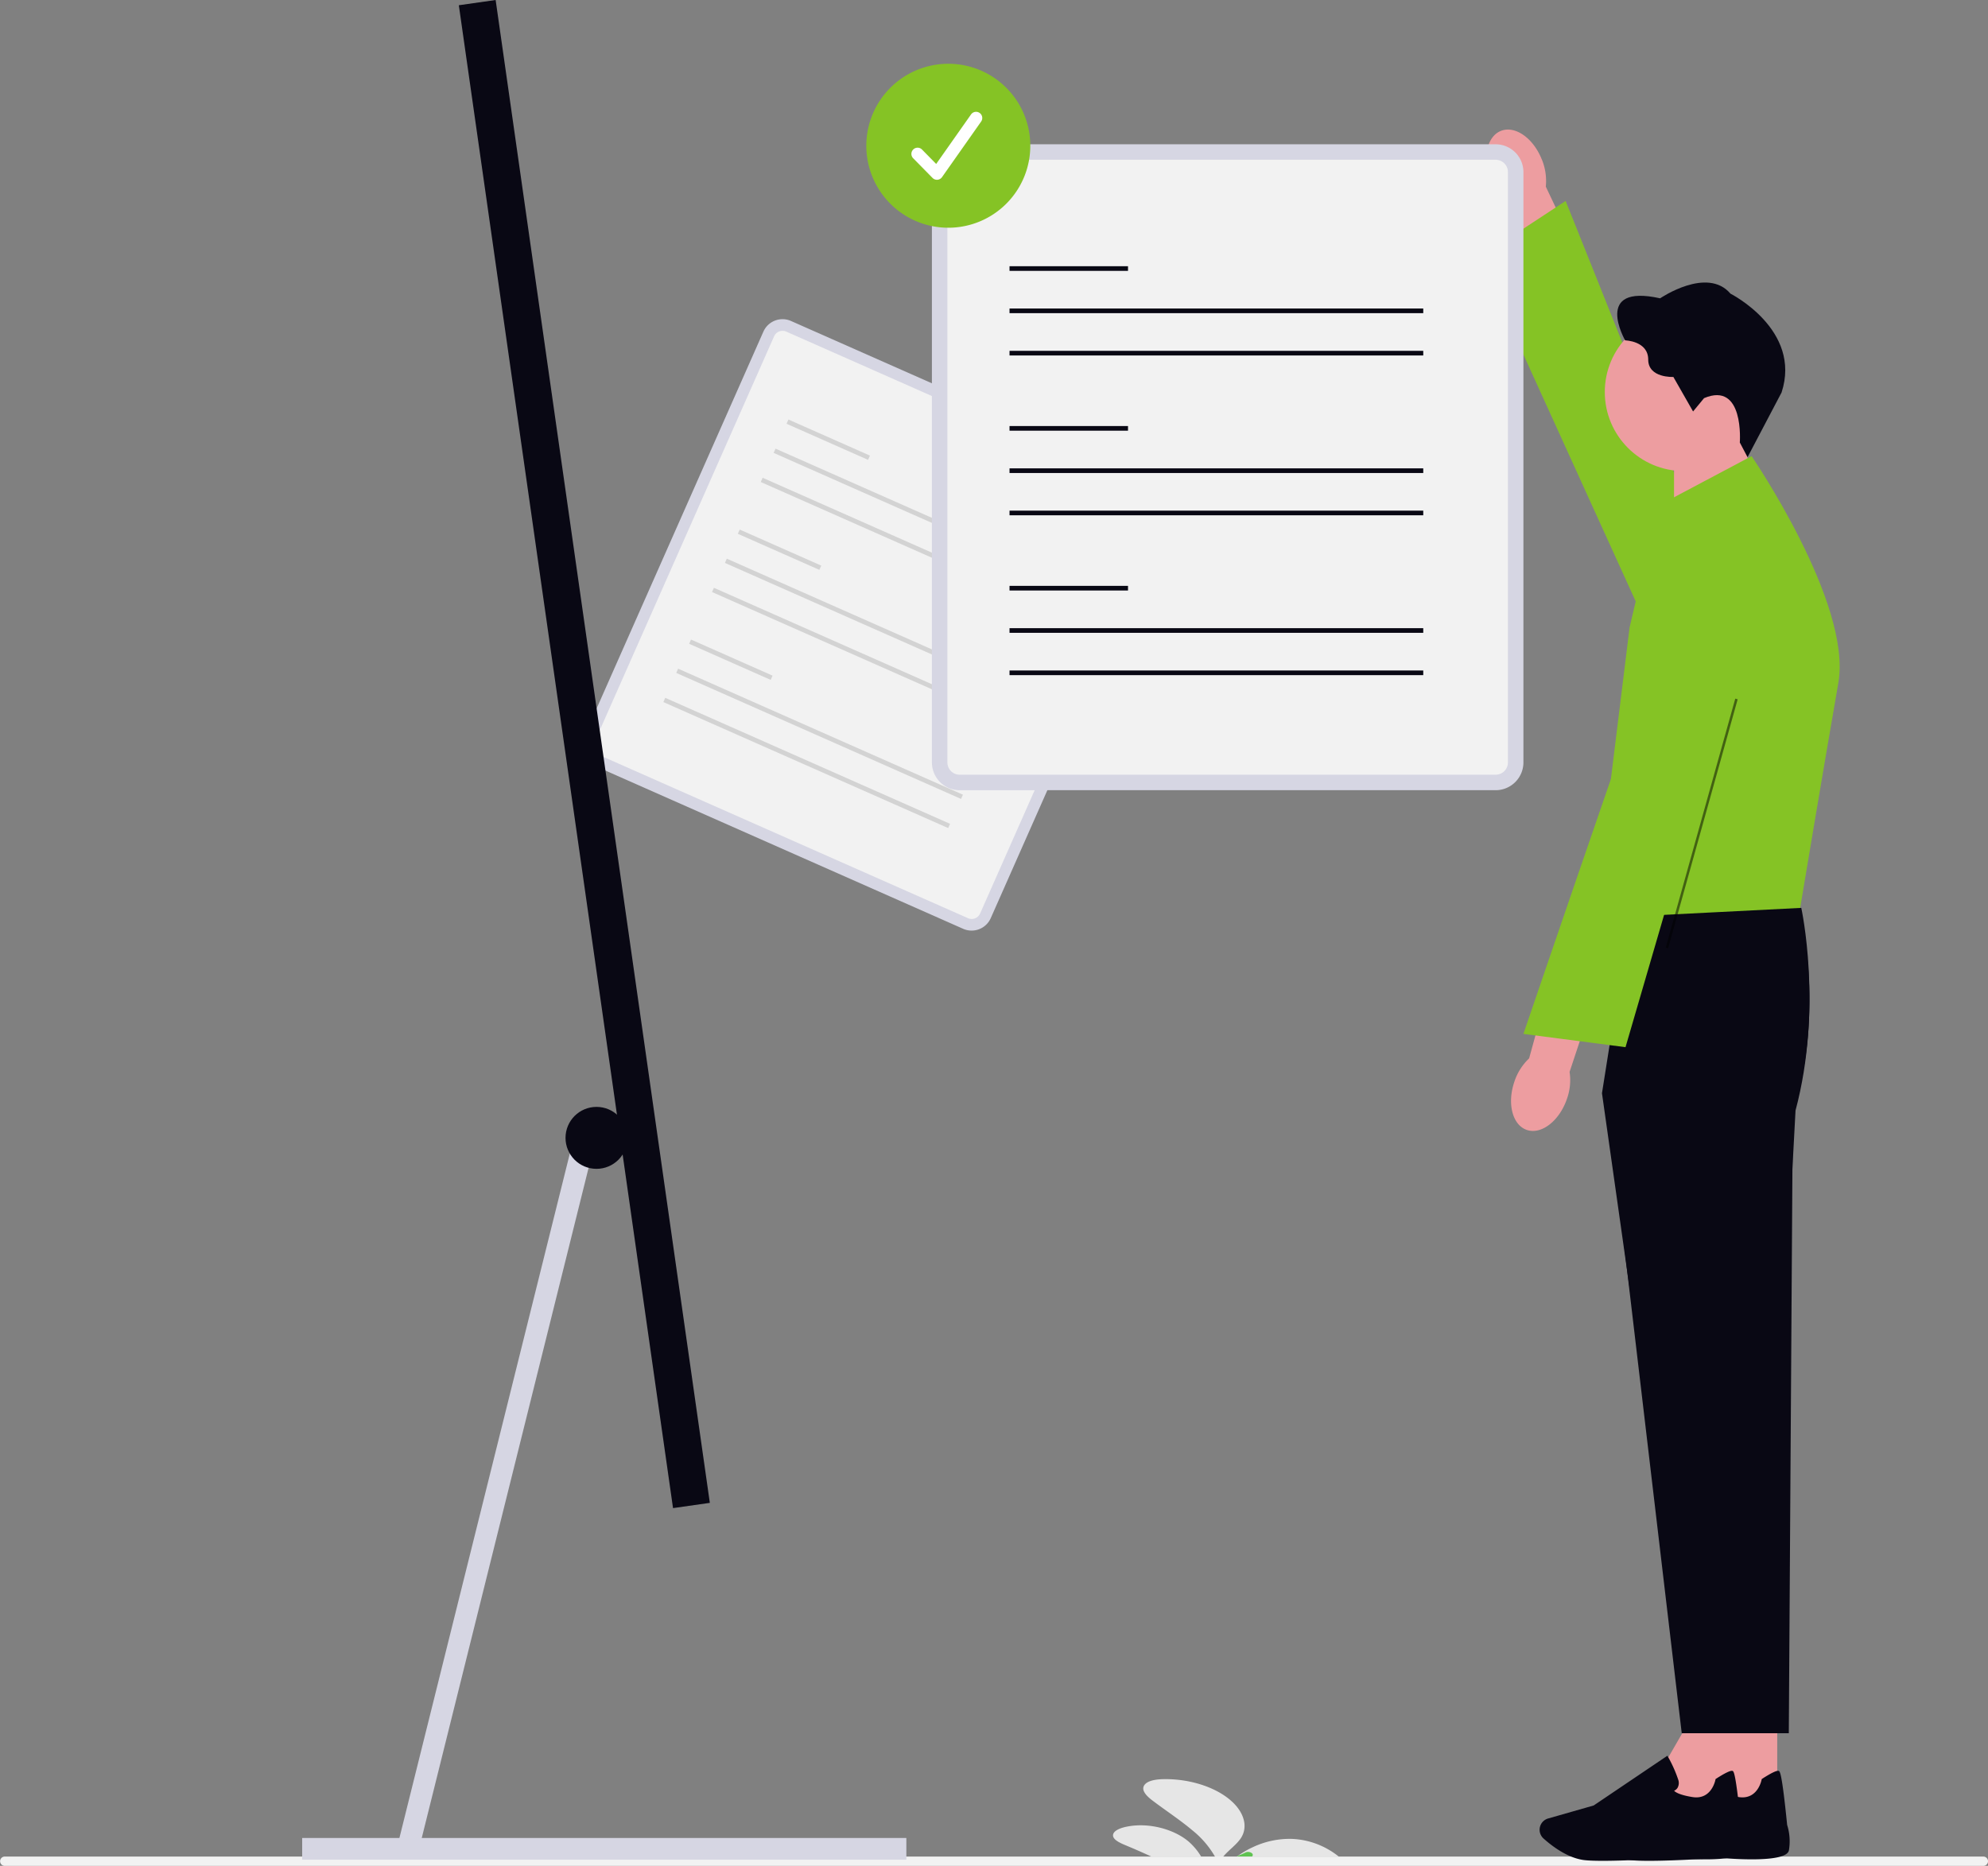<svg xmlns="http://www.w3.org/2000/svg" width="800.124" height="751.1" viewBox="0 0 800.124 751.1" xmlns:xlink="http://www.w3.org/1999/xlink" role="img" artist="Katerina Limpitsouni" source="https://undraw.co/"><rect x="0" y="0" width="800.124" height="751.1" fill="#808080" stroke="none"/><g transform="translate(-639 -239)"><path d="M391.953,598.071a24.441,24.441,0,0,1,2.731,3.741h-20.04q-4.153-1.927-8.442-3.741c-.711-.3-1.422-.6-2.145-.9-2.369-.985-5.075-2.319-4.814-4.14.224-1.534,2.531-2.569,4.764-3.093,9.527-2.245,20.7,1.072,26.4,6.522.549.524,1.06,1.06,1.546,1.609Z" transform="translate(727.742 384.546)" fill="#e6e6e6"/><path d="M401.638,604.971c-.112.125-.212.237-.312.362-.387.461-.748.935-1.072,1.409a12.936,12.936,0,0,0-1.122,1.958,16.063,16.063,0,0,0-.723-1.958,15.182,15.182,0,0,0-.761-1.571,37.606,37.606,0,0,0-8.941-10.276c-5-4.227-10.837-8.006-16.162-12.071-2.307-1.758-4.626-4.153-3.03-6.223,1.322-1.721,4.714-2.232,7.682-2.27,11.211-.187,22.372,3.691,28.345,9.852,3.978,4.09,5.637,9.39,2.756,13.855-1.634,2.507-4.552,4.577-6.659,6.933Z" transform="translate(730.154 380.864)" fill="#e6e6e6"/><path d="M440.205,600.734c-.362-.287-.723-.574-1.1-.848a32.459,32.459,0,0,0-4.726-2.893,31.935,31.935,0,0,0-13.181-3.38,34.747,34.747,0,0,0-15.663,3.38c-.761.349-1.5.723-2.195,1.11a41.268,41.268,0,0,0-3.816,2.394c-.112.075-.224.15-.337.237Z" transform="translate(737.615 385.625)" fill="#e6e6e6"/><path d="M405.31,599.691H399c.187-.087.387-.162.574-.237,1.11-.474,2.22-.935,3.267-1.459a2.524,2.524,0,0,1,2.556.436.839.839,0,0,1-.087,1.26Z" transform="translate(737.568 386.667)" fill="#60c352"/><path d="M420.471,169.468l-148.51-65.706a8.421,8.421,0,0,0-11.086,4.277l-72.4,163.624a8.42,8.42,0,0,0,4.29,11.086l148.51,65.706a8.421,8.421,0,0,0,11.086-4.277l72.4-163.624A8.42,8.42,0,0,0,420.471,169.468Z" transform="translate(685.383 264.44)" fill="#d6d6e3"/><path d="M269.146,107.124a3.71,3.71,0,0,0-4.9,1.883l-72.4,163.624a3.731,3.731,0,0,0,1.9,4.9l148.51,65.706a3.711,3.711,0,0,0,4.9-1.883l72.4-163.624a3.731,3.731,0,0,0-1.9-4.9l-148.51-65.706Z" transform="translate(686.315 265.368)" fill="#f2f2f2"/><path d="M32.518,15.553-.3,1.025.454-.686,33.276,13.842Z" transform="translate(955.86 408.562)" fill="#d3d3d3"/><path d="M114.324,51.754-.3,1.025.453-.686,115.081,50.044Z" transform="translate(950.672 420.284)" fill="#d3d3d3"/><path d="M114.324,51.754-.3,1.025.453-.686,115.081,50.044Z" transform="translate(945.484 432.006)" fill="#d3d3d3"/><path d="M32.518,15.553-.3,1.025.454-.686,33.276,13.842Z" transform="translate(916.666 497.139)" fill="#d3d3d3"/><path d="M114.324,51.754-.3,1.025.453-.686,115.081,50.044Z" transform="translate(911.478 508.861)" fill="#d3d3d3"/><path d="M114.324,51.742-.3,1.025.453-.686,115.081,50.031Z" transform="translate(906.29 520.596)" fill="#d3d3d3"/><path d="M32.519,15.54-.3,1.025.453-.686,33.275,13.83Z" transform="translate(936.257 452.857)" fill="#d3d3d3"/><path d="M114.337,51.742-.3,1.025.453-.686l114.64,50.717Z" transform="translate(931.069 464.579)" fill="#d3d3d3"/><path d="M114.337,51.742-.3,1.025.453-.686l114.64,50.717Z" transform="translate(925.881 476.301)" fill="#d3d3d3"/><path d="M800.124,601.191a1.868,1.868,0,0,1-1.871,1.871H1.871a1.871,1.871,0,0,1,0-3.741H798.254A1.868,1.868,0,0,1,800.124,601.191Z" transform="translate(639 387.039)" fill="#f2f2f2"/><rect width="14.964" height="611.086" transform="translate(823.67 241.111) rotate(-8.11)" fill="#090814"/><rect width="243.172" height="8.729" transform="translate(760.612 978.877)" fill="#d6d6e3"/><path d="M208.309,367.9,136.13,657.863l-8.43-2.245L199.879,365.67Z" transform="translate(670.547 329.318)" fill="#d6d6e3"/><circle cx="12.47" cy="12.47" r="12.47" transform="translate(866.61 684.576)" fill="#090814"/><path d="M502.046,53.863h0a22.74,22.74,0,0,1,1.6,10.949L520.3,99.979l-17.546,7.844L487.742,71.309a22.406,22.406,0,0,1-6.31-9.016c-3.429-8.667-1.6-17.583,4.09-19.9s13.081,2.818,16.511,11.485h0Z" transform="translate(757.505 249.319)" fill="#ed9da0"/><path d="M565.5,281.3,477.45,87.7,512.18,64.88s75.009,186.694,76.755,195.461-23.432,20.95-23.432,20.95h0Z" transform="translate(756.948 255.012)" fill="#85c325"/><path d="M569.271,141.88H540.29v45.978l31.937-10.5Z" transform="translate(772.472 274.034)" fill="#ed9da0"/><circle cx="31.824" cy="31.824" r="31.824" transform="translate(1284.891 364.985)" fill="#ed9da0"/><path d="M556.876,137.761c16.3-6.9,14.416,17.858,14.416,17.858l3.105,5.9,13.7-26.051c8.243-25.265-20.576-39.781-20.576-39.781-9.39-11.061-28.3,1.883-28.3,1.883-27.248-6.048-14.091,16.922-14.091,16.922s9.29.212,9.29,7.732,10.126,7,10.126,7l7.931,13.892,4.39-5.325v-.025Z" transform="translate(767.945 261.518)" fill="#090814"/><rect width="26.113" height="37.049" transform="translate(1328.176 928.584)" fill="#ed9da0"/><path d="M565.608,607.86c-.125.025-16.86,1.21-28.32,1.21-2.744,0-5.188-.062-7.033-.237-6.946-.636-13.555-5.761-16.885-8.754a4.728,4.728,0,0,1-1.2-5.337h0a4.722,4.722,0,0,1,3.055-2.706l18.331-5.238,29.679-20.027.337.6a51.93,51.93,0,0,1,4.015,9.016,4.013,4.013,0,0,1-.287,3.342,3.192,3.192,0,0,1-1.372,1.147c.536.561,2.22,1.708,7.407,2.531,7.57,1.21,9.166-6.634,9.228-6.971l.05-.262.224-.15c3.6-2.319,5.824-3.38,6.584-3.155.486.137,1.285.374,3.429,21.748a21.962,21.962,0,0,1,.7,10.288c-1.122,5.125-23.469,3.355-27.934,2.955h0Z" transform="translate(765.435 378.998)" fill="#090814"/><path d="M517.03,367.441l36.488,257.65h38.708l1.6-249.769c13.268-41.477,2.768-81.282,2.768-81.282l-68.5,3.5-11.061,69.9Z" transform="translate(766.726 311.623)" fill="#090814"/><path d="M540.318,167.2l-11.51,49.034L514.33,333.819l82.94-3.5s9.951-59.708,15.563-91.782-34.917-91.283-34.917-91.283l-37.6,19.953h0Z" transform="translate(766.059 275.361)" fill="#85c325"/><rect width="26.113" height="37.049" transform="translate(1323.101 924.538) rotate(30)" fill="#ed9da0"/><path d="M550.708,607.86c-.125.025-16.86,1.21-28.32,1.21-2.743,0-5.188-.062-7.033-.237-6.946-.636-13.555-5.761-16.885-8.754a4.728,4.728,0,0,1-1.2-5.337h0a4.722,4.722,0,0,1,3.055-2.706l18.331-5.238,29.68-20.027.337.6a51.928,51.928,0,0,1,4.015,9.016,4.013,4.013,0,0,1-.287,3.342,3.192,3.192,0,0,1-1.372,1.147c.536.561,2.22,1.708,7.407,2.531,7.57,1.21,9.166-6.634,9.228-6.971l.05-.262.224-.15c3.6-2.319,5.824-3.38,6.584-3.155.486.137,1.284.374,3.429,21.748a21.961,21.961,0,0,1,.7,10.288c-1.122,5.125-23.469,3.355-27.934,2.955h-.013Z" transform="translate(761.754 378.998)" fill="#090814"/><path d="M505.46,367.7l30.526,258.577h32.382l13.416-250.667c11.1-41.626,2.316-81.574,2.316-81.574l-69.387,3.517L505.46,367.7Z" transform="translate(779.874 310.433)" fill="#090814"/><path d="M489.037,358.434h0a22.731,22.731,0,0,1,5.923-9.34l10.313-37.523,18.406,5.5-12.433,37.473a22.4,22.4,0,0,1-1.1,10.949c-3.055,8.817-10.251,14.366-16.074,12.421s-8.081-10.675-5.026-19.479h0Z" transform="translate(759.477 315.954)" fill="#ed9da0"/><path d="M592.116,175.379l-59.347,203.6-41.09-5.35s64.721-189.9,69.1-197.668,31.351-.6,31.351-.6h0Z" transform="translate(760.463 281.562)" fill="#85c325"/><path d="M527.668,46.59H311.943A11.184,11.184,0,0,0,300.77,57.751V295.436A11.184,11.184,0,0,0,311.943,306.6H527.668a11.184,11.184,0,0,0,11.173-11.161V57.751A11.184,11.184,0,0,0,527.668,46.59Z" transform="translate(713.301 250.494)" fill="#d6d6e3"/><path d="M310.708,51.59a4.939,4.939,0,0,0-4.938,4.926V294.2a4.939,4.939,0,0,0,4.938,4.926H526.433a4.939,4.939,0,0,0,4.938-4.926V56.516a4.939,4.939,0,0,0-4.938-4.926H310.708Z" transform="translate(714.537 251.729)" fill="#f2f2f2"/><path d="M47.687,1.121H0V-.75H47.687Z" transform="translate(1045.31 346.917)" fill="#090814"/><path d="M166.517,1.121H0V-.75H166.517Z" transform="translate(1045.31 363.939)" fill="#090814"/><path d="M166.517,1.121H0V-.75H166.517Z" transform="translate(1045.31 380.974)" fill="#090814"/><path d="M47.687,1.121H0V-.75H47.687Z" transform="translate(1045.31 475.587)" fill="#090814"/><path d="M166.517,1.121H0V-.75H166.517Z" transform="translate(1045.31 492.621)" fill="#090814"/><path d="M166.517,1.121H0V-.75H166.517Z" transform="translate(1045.31 509.656)" fill="#090814"/><path d="M47.687,1.121H0V-.75H47.687Z" transform="translate(1045.31 411.252)" fill="#090814"/><path d="M166.517,1.121H0V-.75H166.517Z" transform="translate(1045.31 428.287)" fill="#090814"/><path d="M166.517,1.121H0V-.75H166.517Z" transform="translate(1045.31 445.309)" fill="#090814"/><line x1="27.984" y2="100.212" transform="translate(1309.906 520.366)" fill="none" stroke="#000" stroke-miterlimit="10" stroke-width="1" opacity="0.5"/><circle cx="28.682" cy="28.682" r="28.682" transform="translate(991.314 266.819)" fill="#fff"/><path d="M312.6,20.6a33,33,0,1,0,33,33,32.994,32.994,0,0,0-33-33ZM325.84,43.82a2.488,2.488,0,0,0-4.065-2.868L307.721,60.929l-5.8-5.9a2.5,2.5,0,0,0-3.566,3.492l7.894,8.031a2.5,2.5,0,0,0,3.816-.312Z" transform="translate(708.072 244.073)" fill="#85c325" fill-rule="evenodd"/></g></svg>